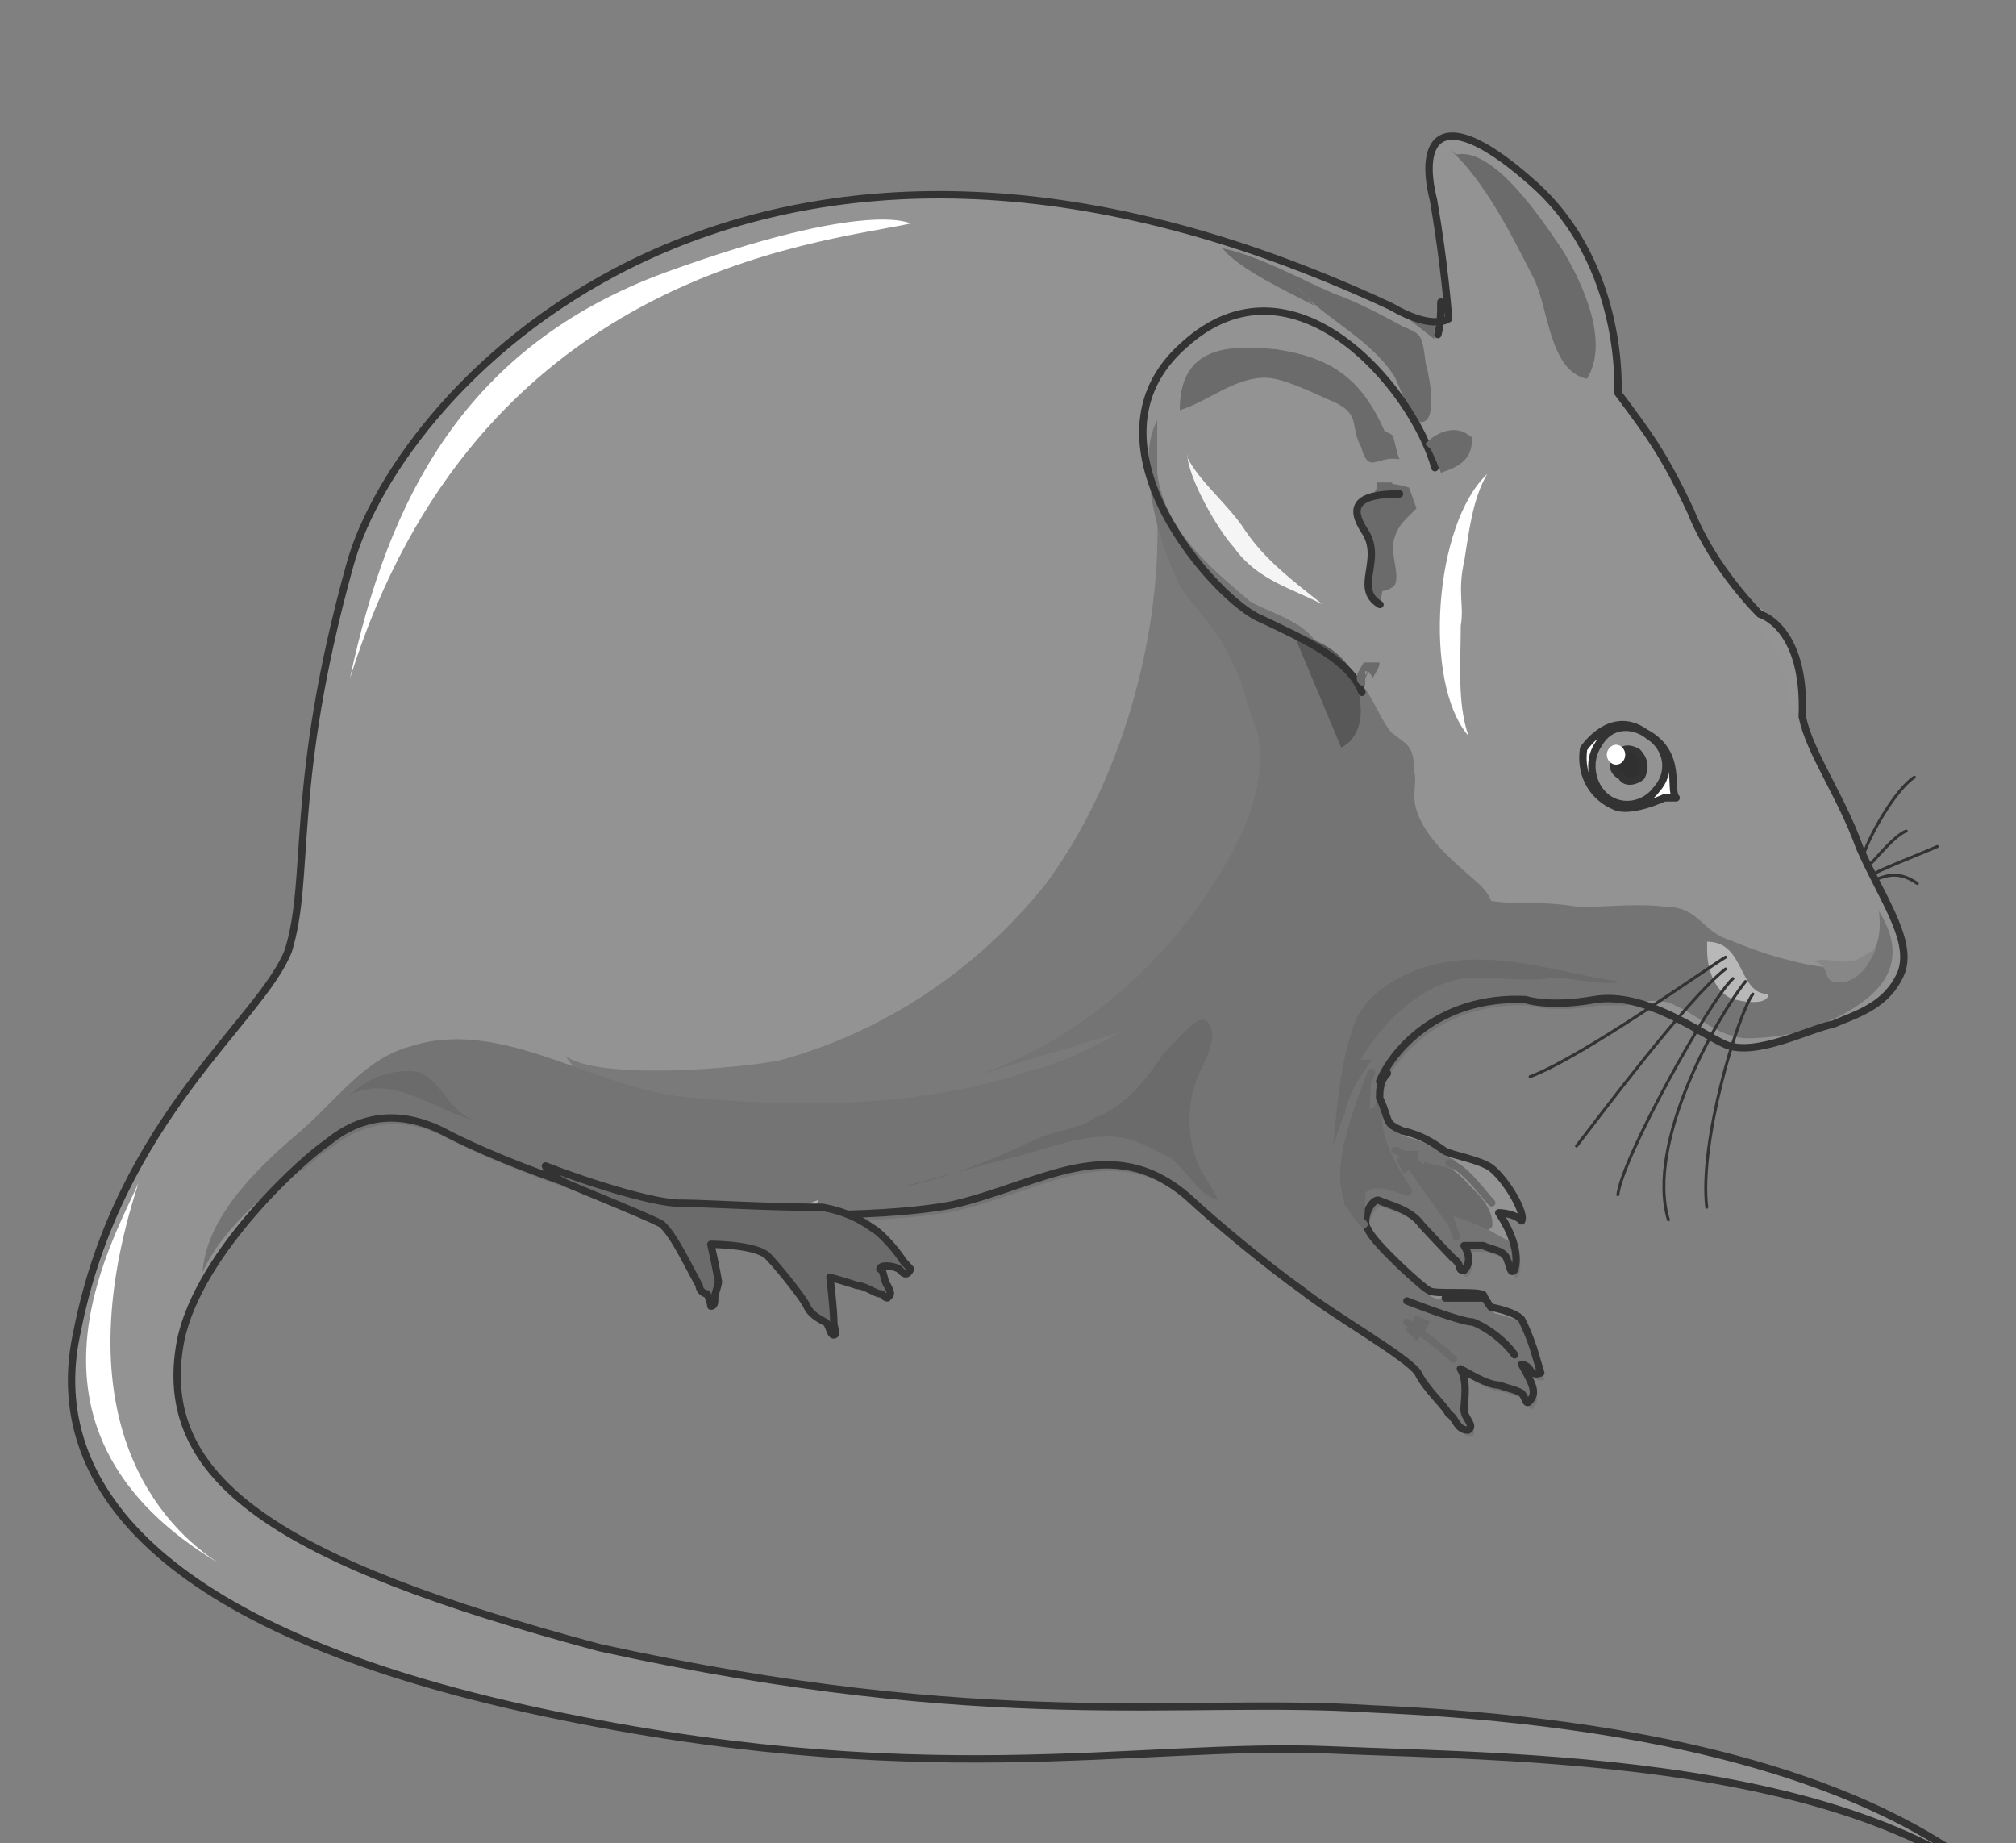 <svg xmlns="http://www.w3.org/2000/svg" version="1.0" viewBox="0 0 218.532 199.748"><rect x="0" y="0" width="218.532" height="199.748" fill="#808080" stroke="none"/><defs><clipPath clipPathUnits="userSpaceOnUse" id="a"><path d="M6.636 13.592h218.268V213.47H6.636z"/></clipPath></defs><path clip-path="url(#a)" d="M37.937 61.203c-6.676 24.025-4.197 33.78-6.676 41.815-2.918 7.555-18.349 18.189-22.906 41.295-3.358 15.11 6.676 31.58 48.73 40.895 42.495 9.354 66.2 3.558 87.028 4.437 21.267.92 65 .48 79.551 22.666-14.55-22.186-53.727-26.184-74.954-27.103-20.828-1.32-41.215 2.678-83.71-6.636-34.978-9.355-48.33-18.23-45.412-33.34 2.079-9.794 13.752-20.028 15.83-21.347 3.758-3.118 7.916-3.558 12.513-1.32 7.475 3.998 22.067 8.875 26.624 8.875 4.997 0 19.588.88 28.742-.88 9.595-2.238 17.11-7.994 25.425-.879 3.318 3.079 8.755 7.556 12.472 10.194 3.358 2.679 11.274 7.116 12.513 8.915.84 1.759 2.918 3.558 3.318 4.437.84.44.84 1.76 2.119 1.76.8-.44-.44-1.32-.44-2.2 0-.919.44-3.118-.4-4.437.84.44 2.918 1.759 4.158 1.759 1.239.44 1.679.44 2.478.88.44.44.44 1.359.84.879.839-.88.44-1.759-.84-3.998 0 0 .44 0 .84.48.44.88 1.239.44 1.239.44s-.4-1.36-.8-2.679c-.44-1.319-.84-2.238-1.279-3.118-.8-.88-3.318-1.319-3.318-1.319s-.4-.44-.84-1.359c-.839-.44-5.396 0-5.836-.44-.4 0-6.236-5.317-6.636-6.636-.84-.92.4-3.558 1.24-3.118.839.44 3.317.88 4.557 2.639.84.919 2.518 2.678 3.358 3.557 1.239.92.4 1.36 1.239 1.36.44-.44.84-1.36 0-2.679h2.079c.84.44 2.078.44 2.518 1.32.4.919.4 1.798.84 1.359.4-.92.4-3.119-1.68-6.237 0 0 1.68 0 2.479.88.44-.88-1.639-4.438-3.318-5.757-1.24-.88-4.157-1.359-4.997-1.799-1.24-.88-2.518-1.759-4.597-2.198-2.079-.92-1.24-.92-2.479-3.558 0-.88 0-1.799.84-2.678l-.84.879c1.24-3.118 6.237-9.314 15.83-8.875 0 0 2.48.88 7.476 0 5.437-.88 11.273 3.558 14.192 4.877 3.318 1.36 9.154-1.759 11.633-2.198 2.078-.92 5.436-1.8 7.075-4.917 2.119-3.558-1.639-8.435-4.157-14.192-2.079-5.796-5.397-10.233-6.236-14.231.4-9.794-4.598-11.113-4.598-11.113s-4.997-4.877-7.475-11.114c-2.918-6.236-4.597-8.434-7.915-12.872 0 0 .84-13.791-9.155-22.666-9.994-8.915-12.512-4.917-10.833 1.759 1.24 7.116 1.639 12.872 1.639 12.872s-1.64 1.36-6.236-1.32C81.23.76 43.334 41.656 37.937 61.204z" fill="#939393" fill-rule="evenodd" fill-opacity="1" stroke="none"/><path d="M61.283 114.45c3.758 2.679 19.188 1.32 23.346.44 11.273-3.118 21.267-9.754 28.742-19.108 7.915-10.674 12.513-26.224 12.073-40.016.44 2.679 4.197 5.797 5.836 7.556 3.758 4.037 7.516 7.115 9.595 12.912 3.318 8.874-4.598 22.226-10.394 28.423-5.437 5.796-11.673 10.233-19.188 12.912-6.676 1.759-14.592 3.558-21.667 4.437-9.155 1.32-16.23-1.32-24.985-3.118z" fill="#7a7a7a" fill-rule="evenodd" fill-opacity="1" stroke="none"/><path d="M59.124 126.363c.42.9 1.26 1.34 2.099 1.8 2.079.899 8.735 3.577 10.414 4.457 1.239.9 2.918 4.477 4.157 6.696 0 .46.42.899.84.899.42.9.42 1.34.42 1.34.419 0 .419-.44.419-.9 0-.44.4-1.34.4-1.78a83.18 83.18 0 0 0-.82-4.017s4.997 0 6.237 1.34c1.259 1.339 3.757 4.457 4.177 5.356.42.9 1.24 1.34 2.079 1.78.42.459.42 1.338.84 1.338.399 0 0-.88 0-1.339 0-1.34-.42-4.897-.42-4.897s1.658.44 2.918.88c.82 0 2.078.899 2.498.899.42 0 .42.44.82.44.42-.44.42-.44 0-1.34-.4-.44-.4-1.778-.82-1.778 0-.44 1.24-.44 2.079 0 .42.44.84.9 1.24 0l-.82-.9c-.84-1.339-2.499-3.118-3.338-3.558-1.24-.9-2.919-1.799-5.417-2.238-6.256 0-12.492-.44-15.41-.44-2.5 0-8.755-1.799-14.592-4.038z" fill="#ccc" fill-rule="evenodd" fill-opacity="1" stroke="none"/><path d="M21.947 137.916c1.679-3.997 7.115-9.354 10.873-11.113 1.24-.92 2.479-2.238 2.918-2.238 3.718-3.119 7.916-3.558 12.473-1.36 7.515 4.038 22.106 8.915 26.704 8.915 4.997 0 19.588.88 28.742-.88 9.594-2.238 17.07-8.035 25.425-.879 3.318 3.118 8.754 7.555 12.512 10.234 3.318 2.678 11.233 7.115 12.513 8.914.8 1.76 2.878 3.558 3.318 4.438.84.44.84 1.759 2.078 1.759.84-.44-.4-1.32-.4-2.199 0-.88.4-3.118-.44-4.477.84.48 2.92 1.799 4.158 1.799 1.28.44 1.68.44 2.519.88.4.439.4 1.358.84.918.839-.919.399-1.798-.84-4.037 0 0 .4 0 .84.44.399.92 1.239.48 1.239.48s-.4-1.36-.84-2.679c-.4-1.36-.84-2.239-1.24-3.118-.839-.92-3.317-1.36-3.317-1.36s-.44-.439-.84-1.318c-.84-.44-5.436 0-5.836-.44-.44 0-6.276-5.357-6.676-6.676-.84-.92.4-3.558 1.24-3.118.839.44 3.357.88 4.596 2.678.84.88 2.479 2.638 3.318 3.558 1.28.88.44 1.32 1.28 1.32.4-.44.8-1.32 0-2.68h2.078c.84.44 2.08.44 2.479 1.36.44.88.44 1.759.84 1.32.439-.44.439-1.76-.4-3.559-2.519-1.319-5.837-3.118-6.676-5.356-.84-.88 0-2.2.4-3.558-.4-.44-.84-.44-.84-.44-1.24-.88-2.479-1.759-4.557-2.239-2.08-.88-1.24-.88-2.519-3.558 0-.879 0-1.758.84-2.638l-.84.88c1.28-3.119 6.276-9.355 15.83-8.915 0 0 2.519.88 7.516 0h2.918c2.079-.44 3.758-.88 5.437 0 2.918 1.32 4.157 3.118 7.475 3.558 2.919 0 5.437-.44 7.916-1.32 5.436-2.238 10.833-5.796 6.676-12.472.84 7.116-4.558 6.676-9.595 5.357-2.078-.48-4.557-1.36-6.636-2.239-2.918-.88-3.358-3.558-6.676-3.558-3.358-.44-6.276 0-9.594 0-2.518-.44-4.597-.44-6.676-.44-2.078 0-4.597-.439-6.676-.919-2.478-.44-3.717-3.558-6.236-3.997-7.515-2.239-8.755 6.676-14.191 8.914-4.158 2.239-7.915 3.998-11.633 7.116-4.198 3.118-9.195 5.796-14.192 7.116-12.072 4.037-25.824 4.037-38.336 2.678-9.595-1.32-19.189-8.475-28.783-5.357-4.997 1.36-7.915 5.797-12.073 9.355-4.157 3.557-9.994 8.914-10.433 15.15z" fill="#747474" fill-rule="evenodd" fill-opacity="1" stroke="none"/><path d="M105.416 116.69c10.834-3.519 20.388-11.554 26.664-21.748 3.318-5.356 5.796-11.113 3.718-17.789-1.64-3.997 1.279-8.914 3.757-7.995 2.479.88 4.997 2.199 7.076 3.998 2.079 1.759 2.479 3.997 4.158 6.196 1.679 1.36 2.478 1.36 2.478 4.037.44 1.76-.4 2.639.44 4.878 1.24 3.118 4.157 5.316 6.636 7.555 4.157 3.998-2.079 5.317-5.797 6.236-5.436.88-10.833 1.76-16.23 3.518-2.518.92-7.915 4.917-10.833 4.477z" fill="#747474" fill-rule="evenodd" fill-opacity="1" stroke="none"/><path d="M157.864 16.75c4.158-.88 9.595 7.515 11.673 10.593 2.079 3.558 4.957 9.755 2.479 13.712-4.158-.88-4.158-7.955-5.837-11.033-2.478-4.877-5.796-11.513-9.994-14.631zM152.747 52.848c-5.836-1.799-3.318 2.678-3.318 6.236 0 .88-1.679 6.676 1.64 4.477.839-.919-.4-3.597 0-4.917.44-1.798 1.239-2.238 2.478-3.557zM150.07 46.692c-2.52-5.757-5.877-7.955-11.714-8.835-5.037-.48-10.474-.48-10.474 6.596 2.959-.88 5.877-3.518 9.235-3.518 2.079 0 5.397 1.76 7.515 2.639 2.919 1.359 1.68 2.678 2.919 4.877.84 3.078 1.679.88 4.157 1.319-.4-.88-.4-1.76-.8-2.639zM154.227 126.403c2.518.92 2.518 0 4.557 2.279.84.88 2.478 2.239 2.478 4.038-1.639-.88-3.278-1.32-4.957-1.8z" fill="#6b6b6b" fill-rule="evenodd" fill-opacity="1" stroke="none"/><path d="M154.227 126.403c2.518.92 2.518 0 4.557 2.279.84.88 2.478 2.239 2.478 4.038-1.639-.88-3.278-1.32-4.957-1.8" fill="none" stroke="#6b6b6b" stroke-width="1.039px" stroke-linecap="butt" stroke-linejoin="round" stroke-miterlimit="4" stroke-dasharray="none" stroke-opacity="1"/><path d="M181.69 86.468c-.84-.88.8-4.877-3.358-7.076-3.758-2.678-6.676 1.759-6.676 1.759-.44 3.118 1.24 5.317 3.318 6.196 1.679.88 5.437-.88 5.437-.88h1.279z" fill="#fff" fill-rule="evenodd" fill-opacity="1" stroke="none"/><path d="M173.295 80.631c1.24-2.239 3.758-2.239 5.437-.88 2.078 1.32 2.478 3.998.84 5.797-1.28 1.76-3.759 2.199-5.438.88-1.679-1.32-2.118-3.998-.839-5.797z" fill="#949494" fill-rule="evenodd" fill-opacity="1" stroke="none"/><path d="M175.374 81.95c.4-.92 1.279-.92 2.118-.44.84.88.84 1.76.44 2.639-.44.44-1.719.88-2.159 0-.839-.44-1.279-1.32-.4-2.199z" fill="#303030" fill-rule="evenodd" fill-opacity="1" stroke="none"/><path d="M193.363 73.076c.44.88.44 3.558 1.679 4.437-.4-.44-.4-.44-.4-.88.4-9.794-4.677-11.113-4.677-11.113l-.44-.48c.44 1.36.88 2.679 1.72 3.598.839 1.32 1.678 2.639 2.118 4.438z" fill="#949494" fill-rule="evenodd" fill-opacity="1" stroke="none"/><path d="M97.421 128.722c5.017-.9 10.434-3.118 15.03-5.337 2.08-.9 4.158-.9 6.257-2.238 3.338-1.32 5.417-3.998 7.496-7.116 1.259-.88 4.177-5.337 5.016-2.659.82 1.78-1.259 4.438-1.679 6.217-.819 2.238-.819 5.337 0 7.575.42 1.78 1.68 3.098 2.499 4.877-2.079-.44-3.318-3.098-4.997-4.437-1.659-.9-3.338-1.779-4.997-2.219-4.177-.9-8.775 1.32-12.932 2.219zM148.35 120.247c-2.119 1.76-2.119 7.516-2.119 10.154 2.12-3.078 3.798-2.199 6.317-1.32-1.24-1.758-4.198-6.635-2.919-9.314z" fill="#6b6b6b" fill-rule="evenodd" fill-opacity="1" stroke="none"/><path d="M148.35 120.247c-2.119 1.76-2.119 7.516-2.119 10.154 2.12-3.078 3.798-2.199 6.317-1.32-1.24-1.758-4.198-6.635-2.919-9.314" fill="none" stroke="#6b6b6b" stroke-width="1.039px" stroke-linecap="butt" stroke-linejoin="round" stroke-miterlimit="4" stroke-dasharray="none" stroke-opacity="1"/><path d="M69.598 130.92c2.498.88 4.157 2.64 5.816 4.398 2.079-4.397 11.233 0 13.292-5.277-4.977 2.199-11.213 0-15.77.88z" fill="#b8b8b8" fill-rule="evenodd" fill-opacity="1" stroke="none"/><path d="M37.457 118.848c4.997-2.658 9.175 1.32 14.152 2.638-2.899-.88-3.738-4.417-6.236-5.296-2.08-.46-5.417.44-7.076 2.198z" fill="#6b6b6b" fill-rule="evenodd" fill-opacity="1" stroke="none"/><path d="M185.048 102.938c0 2.198.84 4.357 2.518 5.236 1.24.44 4.118.84 4.118-.44-3.318 0-2.479-5.676-6.636-5.676z" fill="#b8b8b8" fill-rule="evenodd" fill-opacity="1" stroke="none"/><path d="M196.64 104.217c2.12.44.44 2.638 3.359 2.199 1.679-.44 2.518-1.76 3.358-3.558-1.24.48-1.68 1.359-3.358 1.359-1.24 0-2.519-.44-3.358 0z" fill="#878787" fill-rule="evenodd" fill-opacity="1" stroke="none"/><path d="M149.59 53.528c-2.919.48-1.64 3.118-.4 4.877.4-1.76.8-3.079 2.038-4.398z" fill="#b8b8b8" fill-rule="evenodd" fill-opacity="1" stroke="none"/><path d="M131.32 40.256c1.24-1.36 2.479-1.36 4.558-.88h4.557c3.318 0 6.636 1.32 7.435 4.877-1.639-3.997-6.196-3.558-9.114-3.997-1.64 0-3.318.44-4.957 0-1.24 0-2.479-.88-3.758.44zM152.508 34.42c.84.479 2.118.479 3.358 0-.4.479-.4 1.398-.4 2.318z" fill="#6b6b6b" fill-rule="evenodd" fill-opacity="1" stroke="none"/><path d="M161.222 51.369c-5.756 5.357-7.035 22.626-2.038 28.383-1.24-3.518-.84-7.956-.84-11.953.4-2.239-.4-3.558.4-7.116.44-2.638.84-6.636 2.478-9.314z" fill="#fff" fill-rule="evenodd" fill-opacity="1" stroke="none"/><path d="M128.682 49.05c0 2.679 3.398 8.475 5.077 10.274 2.518 3.558 6.276 4.437 9.634 6.196-3.358-2.638-6.276-4.877-8.395-7.995-1.679-2.678-5.037-5.357-6.316-7.995z" fill="#f5f5f5" fill-rule="evenodd" fill-opacity="1" stroke="none"/><path d="M125.444 45.532c-2.519 4.478.44 14.711 2.918 18.71 2.119 2.677 4.198 4.916 5.437 8.034 1.24 2.239 1.679 6.236 3.358 8.435 1.679-1.32 1.679-3.558 2.918-5.317.84-1.359 2.519-2.238 2.918-3.997.4-3.598-5.436-4.917-7.515-6.236-4.198-3.598-9.195-7.596-10.034-13.832z" fill="#747474" fill-rule="evenodd" fill-opacity="1" stroke="none"/><path d="M140.035 68.239c2.479 1.359 4.118 1.359 6.196 3.997 1.24 2.199 2.439 7.036-.84 8.795z" fill="#585858" fill-rule="evenodd" fill-opacity="1" stroke="none"/><path d="M140.435 30.901c2.918 3.558 7.475 5.357 10.354 9.355.84.88 2.078 5.316 2.518 5.316 2.878 1.32 1.64-4.877 1.24-6.196-.4-3.118-.4-3.118-2.48-3.997-2.518-1.36-4.996-2.679-7.475-3.558-4.157-1.8-7.915-3.998-12.072-4.917 1.679 2.238 7.475 4.917 9.994 6.236z" fill="#6b6b6b" fill-rule="evenodd" fill-opacity="1" stroke="none"/><path d="M37.937 73.515c4.177-19.528 12.492-35.978 34.14-43.973C94.122 21.547 98.7 24.225 98.7 24.225c-10.394 2.219-47.011 5.317-60.763 49.29z" fill="#fff" fill-rule="evenodd" fill-opacity="1" stroke="none"/><path clip-path="url(#a)" d="M15.01 128.202c-2.917 6.656-15.05 27.064 8.776 41.255-6.257-3.977-17.13-15.51-8.775-41.255z" fill="#fff" fill-rule="evenodd" fill-opacity="1" stroke="none"/><path d="M147.47 114.85c2.919-4.877 7.916-9.354 13.353-8.874 2.518 0 5.036.44 7.515 0 2.518 0 5.037.88 7.515.44-7.075-.92-14.59-4.038-22.146-1.36-2.479.92-5.397 2.679-6.676 5.357-1.68 3.998-2.079 9.354-2.519 13.792.44-1.32.84-2.639 1.28-3.558.4-2.199 1.679-3.998 2.918-5.797z" fill="#6b6b6b" fill-rule="evenodd" fill-opacity="1" stroke="none"/><path clip-path="url(#a)" d="M37.937 61.203c-6.676 24.025-4.197 33.78-6.676 41.815-2.918 7.555-18.349 18.189-22.906 41.295-3.358 15.11 6.676 31.58 48.73 40.895 42.495 9.354 66.2 3.558 87.028 4.437 21.267.92 65 .48 79.551 22.666-14.55-22.186-53.727-26.184-74.954-27.103-20.828-1.32-41.215 2.678-83.71-6.636-34.978-9.355-48.33-18.23-45.412-33.34 2.079-9.794 13.752-20.028 15.83-21.347 3.758-3.118 7.916-3.558 12.513-1.32 7.475 3.998 22.067 8.875 26.624 8.875 4.997 0 19.588.88 28.742-.88 9.595-2.238 17.11-7.994 25.425-.879 3.318 3.079 8.755 7.556 12.472 10.194 3.358 2.679 11.274 7.116 12.513 8.915.84 1.759 2.918 3.558 3.318 4.437.84.44.84 1.76 2.119 1.76.8-.44-.44-1.32-.44-2.2 0-.919.44-3.118-.4-4.437.84.44 2.918 1.759 4.158 1.759 1.239.44 1.679.44 2.478.88.44.44.44 1.359.84.879.839-.88.44-1.759-.84-3.998 0 0 .44 0 .84.48.44.88 1.239.44 1.239.44s-.4-1.36-.8-2.679c-.44-1.319-.84-2.238-1.279-3.118-.8-.88-3.318-1.319-3.318-1.319s-.4-.44-.84-1.359c-.839-.44-5.396 0-5.836-.44-.4 0-6.236-5.317-6.636-6.636-.84-.92.4-3.558 1.24-3.118.839.44 3.317.88 4.557 2.639.84.919 2.518 2.678 3.358 3.557 1.239.92.4 1.36 1.239 1.36.44-.44.84-1.36 0-2.679h2.079c.84.44 2.078.44 2.518 1.32.4.919.4 1.798.84 1.359.4-.92.4-3.119-1.68-6.237 0 0 1.68 0 2.479.88.44-.88-1.639-4.438-3.318-5.757-1.24-.88-4.157-1.359-4.997-1.799-1.24-.88-2.518-1.759-4.597-2.198-2.079-.92-1.24-.92-2.479-3.558 0-.88 0-1.799.84-2.678l-.84.879c1.24-3.118 6.237-9.314 15.83-8.875 0 0 2.48.88 7.476 0 5.437-.88 11.273 3.558 14.192 4.877 3.318 1.36 9.154-1.759 11.633-2.198 2.078-.92 5.436-1.8 7.075-4.917 2.119-3.558-1.639-8.435-4.157-14.192-2.079-5.796-5.397-10.233-6.236-14.231.4-9.794-4.598-11.113-4.598-11.113s-4.997-4.877-7.475-11.114c-2.918-6.236-4.597-8.434-7.915-12.872 0 0 .84-13.791-9.155-22.666-9.994-8.915-12.512-4.917-10.833 1.759 1.24 7.116 1.639 12.872 1.639 12.872s-1.64 1.36-6.236-1.32C81.23.76 43.334 41.656 37.937 61.204" fill="none" stroke="#333" stroke-width=".8px" stroke-linecap="round" stroke-linejoin="round" stroke-miterlimit="4" stroke-dasharray="none" stroke-opacity="1"/><path d="M155.546 50.69c-2.479-8.875-15.47-23.946-27.184-13.313-12.152 10.634 3.758 27.943 8.355 29.702 4.637 2.199 9.634 4.438 10.914 7.956" fill="none" stroke="#333" stroke-width=".8px" stroke-linecap="round" stroke-linejoin="round" stroke-miterlimit="4" stroke-dasharray="none" stroke-opacity="1"/><path d="M189.205 106.376c-2.918 3.597-10.873 17.389-8.355 25.824M187.846 106.056c-2.478 2.238-12.033 19.468-12.472 23.426M187.047 105.016c-4.118 3.158-14.072 16.51-16.15 19.189M209.993 91.744c-2.079.92-6.676 2.679-7.116 3.119M206.635 90.065c-1.24.44-3.318 3.039-3.758 3.438M207.514 84.229c-2.118 1.36-5.077 6.716-5.516 8.475M190.005 107.735c-1.64 2.238-5.837 16.03-4.997 23.106M187.047 103.737c-1.64.92-15.351 10.754-21.188 12.952M203.357 95.302c1.239-.44 2.478-.92 4.477.44" fill="none" stroke="#333" stroke-width=".32px" stroke-linecap="round" stroke-linejoin="round" stroke-miterlimit="4" stroke-dasharray="none" stroke-opacity="1"/><path d="M181.69 86.468c-.84-.88.8-4.877-3.358-7.076-3.758-2.678-6.676 1.759-6.676 1.759-.44 3.118 1.24 5.317 3.318 6.196 1.679.88 5.437-.88 5.437-.88h1.279z" fill="none" stroke="#333" stroke-width=".8px" stroke-linecap="round" stroke-linejoin="round" stroke-miterlimit="4" stroke-dasharray="none" stroke-opacity="1"/><path d="M173.295 80.631c1.24-2.239 3.758-2.239 5.437-.88 2.078 1.32 2.478 3.998.84 5.797-1.28 1.76-3.759 2.199-5.438.88-1.679-1.32-2.118-3.998-.839-5.797" fill="none" stroke="#333" stroke-width=".8px" stroke-linecap="round" stroke-linejoin="round" stroke-miterlimit="4" stroke-dasharray="none" stroke-opacity="1"/><path d="M175.374 81.95c.4-.92 1.279-.92 2.118-.44.84.88.84 1.76.44 2.639-.44.44-1.719.88-2.159 0-.839-.44-1.279-1.32-.4-2.199M95.422 137.477c-2.079-2.199-3.738-3.538-5.836-3.978-1.66-.44-7.096-2.658-7.516-2.658M89.906 138.356c-.82-1.32-1.66-3.078-2.499-3.538-.82-.44-8.335-3.098-9.174-3.098M77.113 134.838c0-1.319-1.359-3.118-1.359-3.118" fill="none" stroke="#333" stroke-width=".8px" stroke-linecap="round" stroke-linejoin="round" stroke-miterlimit="4" stroke-dasharray="none" stroke-opacity="1"/><path d="M59.124 126.363c.42.9 1.26 1.34 2.099 1.8 2.079.899 8.735 3.577 10.414 4.457 1.239.9 2.918 4.477 4.157 6.696 0 .46.42.899.84.899.42.9.42 1.34.42 1.34.419 0 .419-.44.419-.9 0-.44.4-1.34.4-1.78a83.18 83.18 0 0 0-.82-4.017s4.997 0 6.237 1.34c1.259 1.339 3.757 4.457 4.177 5.356.42.9 1.24 1.34 2.079 1.78.42.459.42 1.338.84 1.338.399 0 0-.88 0-1.339 0-1.34-.42-4.897-.42-4.897s1.658.44 2.918.88c.82 0 2.078.899 2.498.899.42 0 .42.44.82.44.42-.44.42-.44 0-1.34-.4-.44-.4-1.778-.82-1.778 0-.44 1.24-.44 2.079 0 .42.44.84.9 1.24 0l-.82-.9c-.84-1.339-2.499-3.118-3.338-3.558-1.24-.9-2.919-1.799-5.417-2.238-6.256 0-12.492-.44-15.41-.44-2.5 0-8.755-1.799-14.592-4.038z" fill="#6b6b6b" fill-rule="evenodd" fill-opacity="1" stroke="none"/><path d="M59.124 126.363c.42.9 1.26 1.34 2.099 1.8 2.079.899 8.735 3.577 10.414 4.457 1.239.9 2.918 4.477 4.157 6.696 0 .46.42.899.84.899.42.9.42 1.34.42 1.34.419 0 .419-.44.419-.9 0-.44.4-1.34.4-1.78a83.18 83.18 0 0 0-.82-4.017s4.997 0 6.237 1.34c1.259 1.339 3.757 4.457 4.177 5.356.42.9 1.24 1.34 2.079 1.78.42.459.42 1.338.84 1.338.399 0 0-.88 0-1.339 0-1.34-.42-4.897-.42-4.897s1.658.44 2.918.88c.82 0 2.078.899 2.498.899.42 0 .42.44.82.44.42-.44.42-.44 0-1.34-.4-.44-.4-1.778-.82-1.778 0-.44 1.24-.44 2.079 0 .42.44.84.9 1.24 0l-.82-.9c-.84-1.339-2.499-3.118-3.338-3.558-1.24-.9-2.919-1.799-5.417-2.238-6.256 0-12.492-.44-15.41-.44-2.5 0-8.755-1.799-14.592-4.038M164.18 146.831c-1.239-1.759-3.317-3.118-4.557-3.558-1.279 0-7.115-2.278-7.115-2.278" fill="none" stroke="#333" stroke-width=".8px" stroke-linecap="round" stroke-linejoin="round" stroke-miterlimit="4" stroke-dasharray="none" stroke-opacity="1"/><path d="M157.545 147.31c-.84-.879-4.198-3.517-5.037-3.997z" fill="#6b6b6b" fill-rule="evenodd" fill-opacity="1" stroke="none"/><path d="M157.545 147.31c-.84-.879-4.198-3.517-5.037-3.997" fill="none" stroke="#6b6b6b" stroke-width=".8px" stroke-linecap="round" stroke-linejoin="round" stroke-miterlimit="4" stroke-dasharray="none" stroke-opacity="1"/><path d="M157.864 134.039c-.8-2.199-1.239-4.438-2.478-6.236-1.64-1.76-3.718-3.119-4.158-3.119z" fill="#6b6b6b" fill-rule="evenodd" fill-opacity="1" stroke="none"/><path d="M157.864 134.039c-.8-2.199-1.239-4.438-2.478-6.236-1.64-1.76-3.718-3.119-4.158-3.119" fill="none" stroke="#6b6b6b" stroke-width=".8px" stroke-linecap="round" stroke-linejoin="round" stroke-miterlimit="4" stroke-dasharray="none" stroke-opacity="1"/><path d="M161.702 130.361c-.84-.84-2.918-3.878-4.637-4.317z" fill="#6b6b6b" fill-rule="evenodd" fill-opacity="1" stroke="none"/><path d="M161.702 130.361c-.84-.84-2.918-3.878-4.637-4.317" fill="none" stroke="#6b6b6b" stroke-width=".8px" stroke-linecap="round" stroke-linejoin="round" stroke-miterlimit="4" stroke-dasharray="none" stroke-opacity="1"/><path d="M147.87 132.68c-2.438-2.639-3.677-5.317.8-16.47z" fill="#6b6b6b" fill-rule="evenodd" fill-opacity="1" stroke="none"/><path d="M147.87 132.68c-2.438-2.639-3.677-5.317.8-16.47" fill="none" stroke="#6b6b6b" stroke-width=".8px" stroke-linecap="round" stroke-linejoin="round" stroke-miterlimit="4" stroke-dasharray="none" stroke-opacity="1"/><path d="M160.902 140.675h-4.237M156.185 32.74c0 1.32 0 2.199-.32 3.518" fill="none" stroke="#333" stroke-width=".8px" stroke-linecap="round" stroke-linejoin="round" stroke-miterlimit="4" stroke-dasharray="none" stroke-opacity="1"/><path d="M174.174 81.79c0-.56.48-1.079 1-1.079.56 0 1 .52 1 1.08 0 .6-.44 1.079-1 1.079-.52 0-1-.48-1-1.08z" fill="#fff" fill-rule="evenodd" fill-opacity="1" stroke="none"/><path d="M155.906 50.45c1.199-.44 2.798-.88 2.798-2.639-1.2-.88-2.798 0-3.598.88z" fill="#6b6b6b" fill-rule="evenodd" fill-opacity="1" stroke="none"/><path d="M155.906 50.45c1.199-.44 2.798-.88 2.798-2.639-1.2-.88-2.798 0-3.598.88" fill="none" stroke="#6b6b6b" stroke-width="1.679px" stroke-linecap="butt" stroke-linejoin="miter" stroke-miterlimit="8" stroke-dasharray="none" stroke-opacity="1"/><path d="M147.99 73.555c-.4 0 .72-1.319.72-1.759z" fill="#6b6b6b" fill-rule="evenodd" fill-opacity="1" stroke="none"/><path d="M147.99 73.555c-.4 0 .72-1.319.72-1.759" fill="none" stroke="#6b6b6b" stroke-width="1.679px" stroke-linecap="butt" stroke-linejoin="miter" stroke-miterlimit="8" stroke-dasharray="none" stroke-opacity="1"/><path d="M150.389 54.127c0-.44-.32-.92-.32-1.839z" fill="#6b6b6b" fill-rule="evenodd" fill-opacity="1" stroke="none"/><path d="M150.389 54.127c0-.44-.32-.92-.32-1.839" fill="none" stroke="#6b6b6b" stroke-width="1.679px" stroke-linecap="butt" stroke-linejoin="miter" stroke-miterlimit="8" stroke-dasharray="none" stroke-opacity="1"/><path d="M154.227 142.873c-.4.92-.84 1.4-1.28 1.84z" fill="#6b6b6b" fill-rule="evenodd" fill-opacity="1" stroke="none"/><path d="M154.227 142.873c-.4.92-.84 1.4-1.28 1.84" fill="none" stroke="#6b6b6b" stroke-width="1.679px" stroke-linecap="butt" stroke-linejoin="miter" stroke-miterlimit="8" stroke-dasharray="none" stroke-opacity="1"/><path d="M151.748 126.403c.8-.4 1.2-.84 1.2-1.679z" fill="#6b6b6b" fill-rule="evenodd" fill-opacity="1" stroke="none"/><path d="M151.748 126.403c.8-.4 1.2-.84 1.2-1.679" fill="none" stroke="#6b6b6b" stroke-width="1.679px" stroke-linecap="butt" stroke-linejoin="miter" stroke-miterlimit="8" stroke-dasharray="none" stroke-opacity="1"/><path d="M154.227 128.722c.44-.44 1.279-.88 1.679-1.36z" fill="#6b6b6b" fill-rule="evenodd" fill-opacity="1" stroke="none"/><path d="M154.227 128.722c.44-.44 1.279-.88 1.679-1.36" fill="none" stroke="#6b6b6b" stroke-width="1.679px" stroke-linecap="butt" stroke-linejoin="miter" stroke-miterlimit="8" stroke-dasharray="none" stroke-opacity="1"/><path d="M151.708 53.528c-4.637 0-5.517 1.359-3.798 3.997 2.12 3.118-1.279 6.236 1.68 7.995z" fill="#6b6b6b" fill-rule="evenodd" fill-opacity="1" stroke="none"/><path d="M151.708 53.528c-4.637 0-5.517 1.359-3.798 3.997 2.12 3.118-1.279 6.236 1.68 7.995" fill="none" stroke="#333" stroke-width=".8px" stroke-linecap="round" stroke-linejoin="round" stroke-miterlimit="10" stroke-dasharray="none" stroke-opacity="1"/></svg>